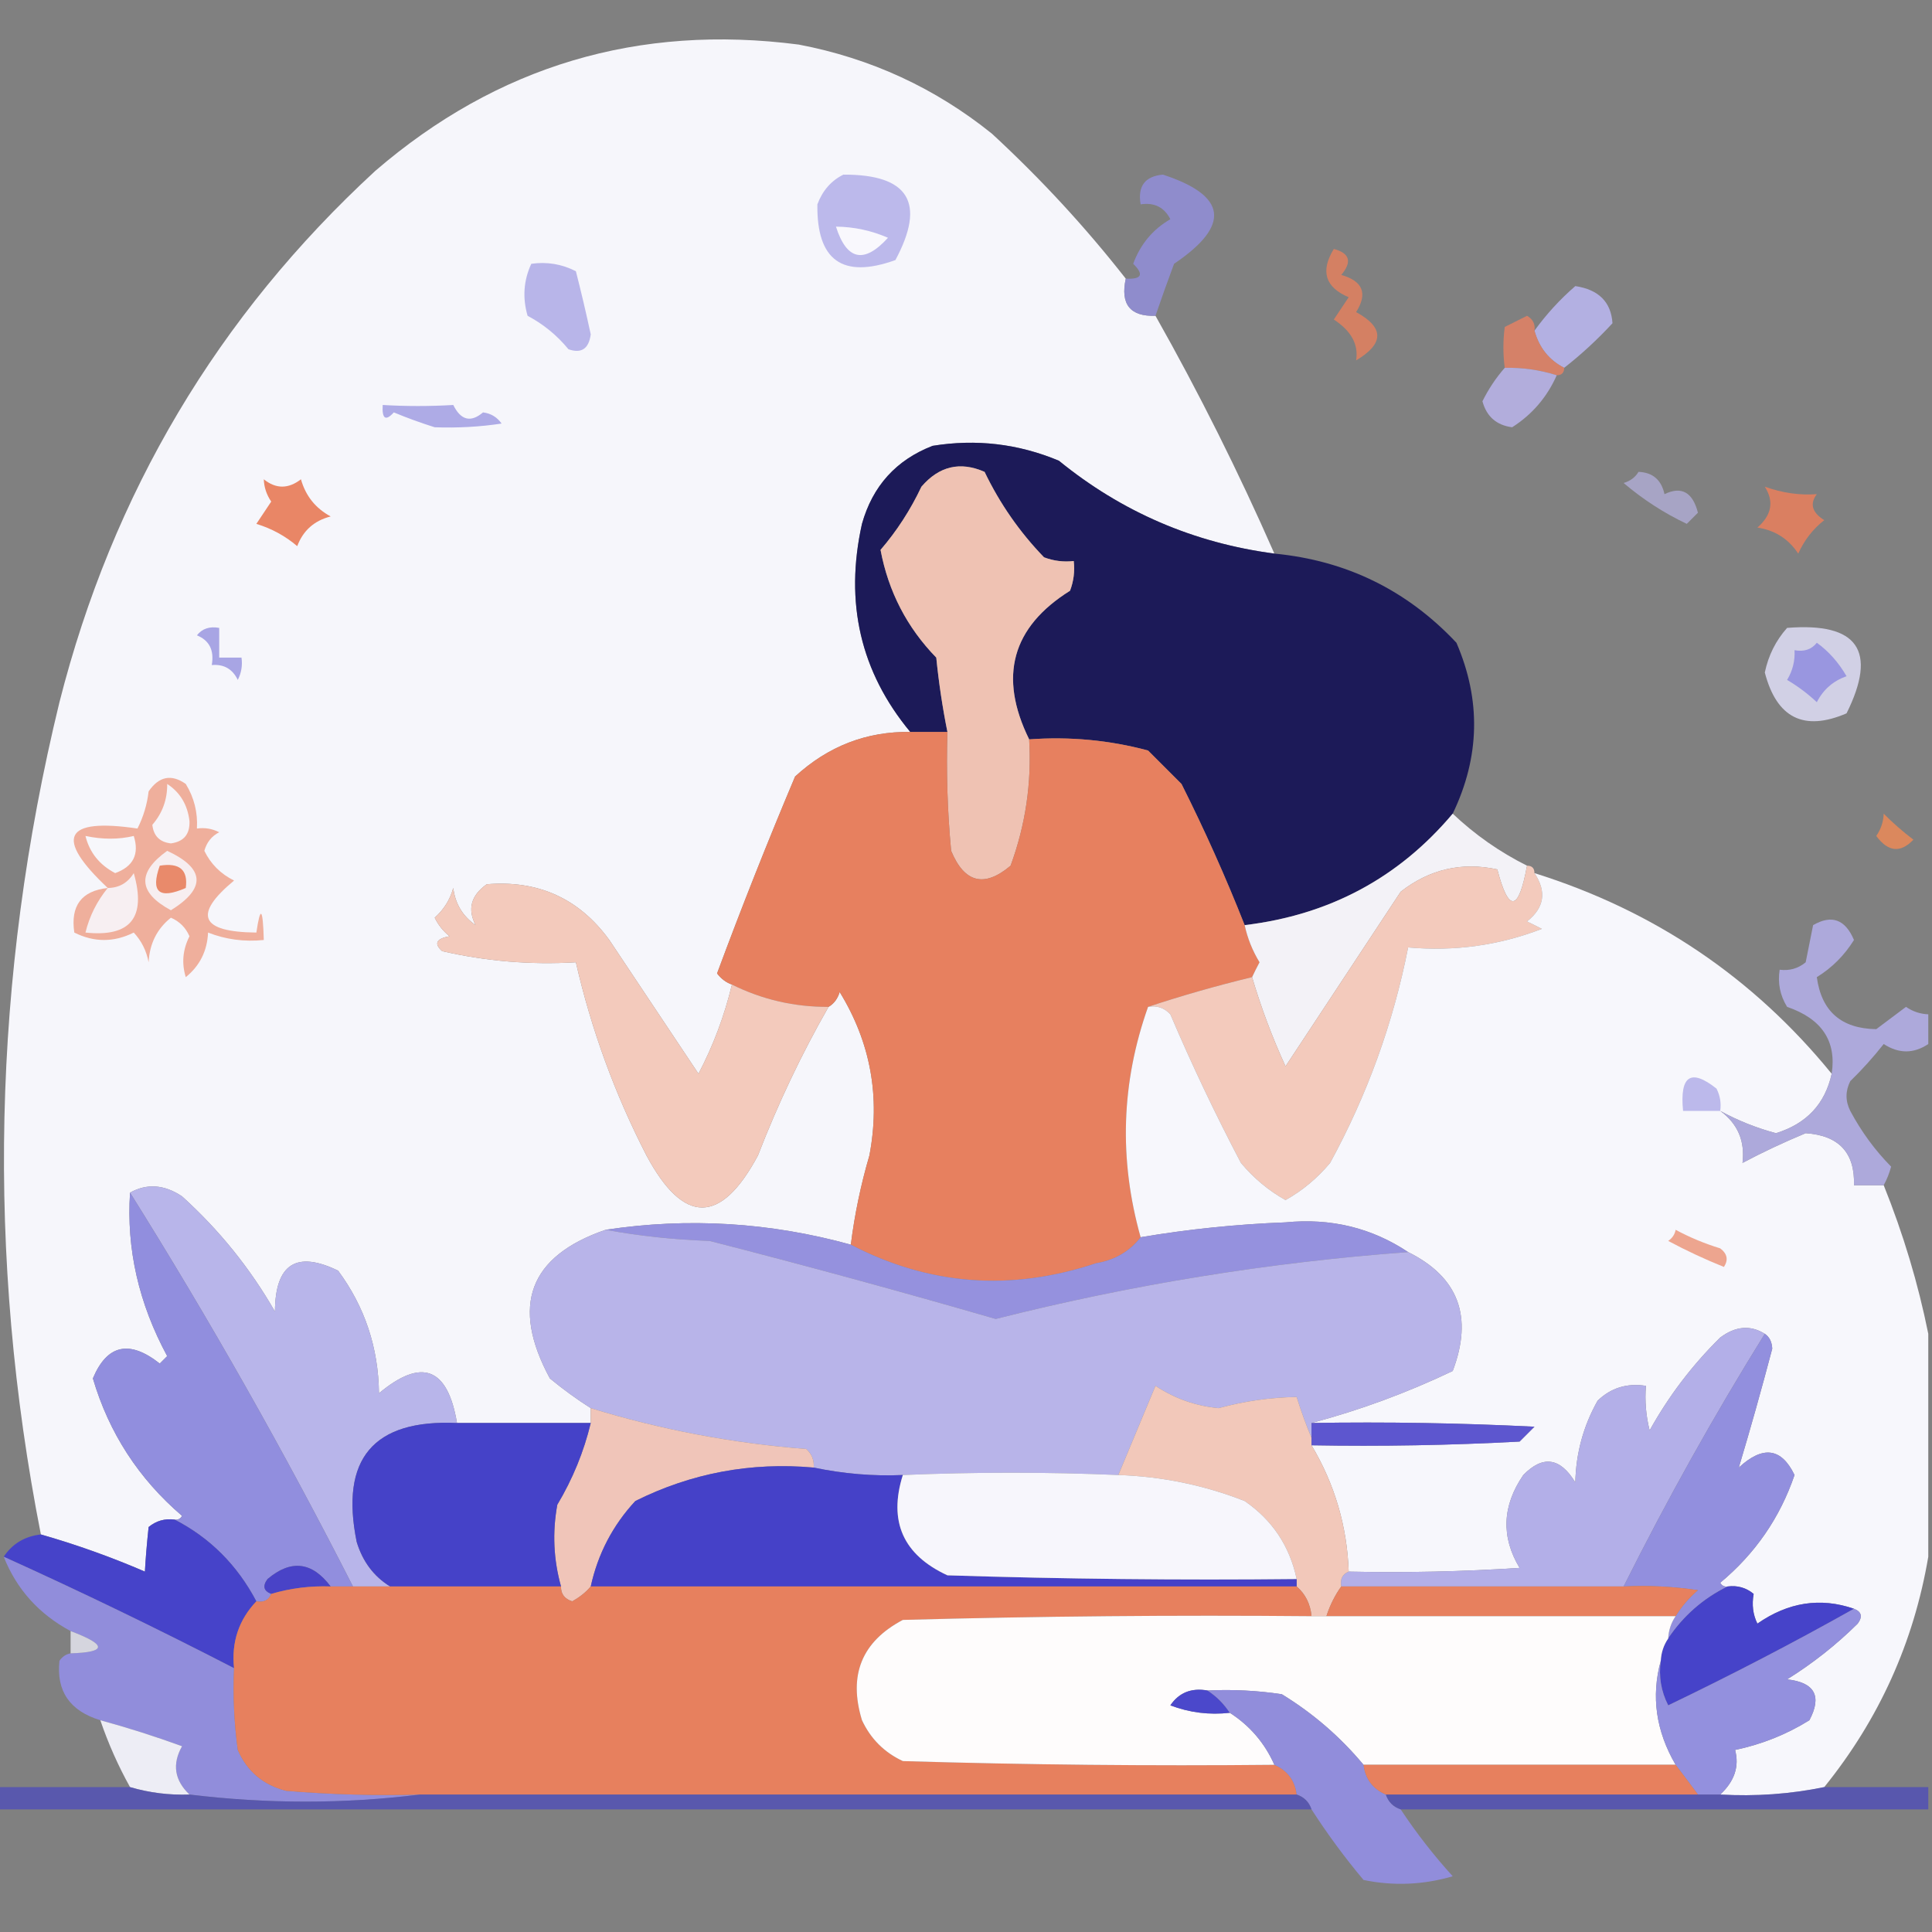<?xml version="1.0" encoding="UTF-8"?>
<!DOCTYPE svg PUBLIC "-//W3C//DTD SVG 1.1//EN" "http://www.w3.org/Graphics/SVG/1.1/DTD/svg11.dtd">
<svg xmlns="http://www.w3.org/2000/svg" version="1.1" width="260px" height="260px" style="shape-rendering:geometricPrecision; text-rendering:geometricPrecision; image-rendering:optimizeQuality; fill-rule:evenodd; clip-rule:evenodd" xmlns:xlink="http://www.w3.org/1999/xlink">
<rect width="100%" height="100%" fill="#808080" stroke="none"/>
<g><path style="opacity:0.992" fill="#f7f7fc" d="M 151.5,37.5 C 150.756,40.95 152.09,42.616 155.5,42.5C 161.345,52.857 166.678,63.523 171.5,74.5C 160.631,73.064 150.964,68.897 142.5,62C 137.028,59.715 131.362,59.048 125.5,60C 120.6,61.902 117.433,65.402 116,70.5C 113.64,81.101 115.807,90.434 122.5,98.5C 116.618,98.415 111.451,100.415 107,104.5C 103.3,113.271 99.799,122.104 96.5,131C 97.044,131.717 97.711,132.217 98.5,132.5C 97.488,136.704 95.988,140.704 94,144.5C 90,138.5 86,132.5 82,126.5C 77.941,120.921 72.441,118.421 65.5,119C 63.386,120.498 62.886,122.331 64,124.5C 62.26,123.284 61.26,121.618 61,119.5C 60.56,121.076 59.727,122.41 58.5,123.5C 58.977,124.478 59.643,125.311 60.5,126C 58.699,126.317 58.366,126.984 59.5,128C 65.407,129.361 71.407,129.861 77.5,129.5C 79.574,138.553 82.74,147.22 87,155.5C 92,164.833 97,164.833 102,155.5C 104.708,148.506 107.874,141.839 111.5,135.5C 112.222,135.082 112.722,134.416 113,133.5C 117.166,140.294 118.499,147.627 117,155.5C 115.844,159.44 115.01,163.44 114.5,167.5C 103.611,164.49 92.611,163.823 81.5,165.5C 71.208,169.043 68.708,175.71 74,185.5C 75.774,186.965 77.608,188.298 79.5,189.5C 79.5,190.167 79.5,190.833 79.5,191.5C 73.5,191.5 67.5,191.5 61.5,191.5C 60.25,184.022 56.75,182.689 51,187.5C 50.927,181.357 49.093,175.857 45.5,171C 39.877,168.272 37.043,170.105 37,176.5C 33.673,170.693 29.506,165.526 24.5,161C 22.105,159.402 19.772,159.236 17.5,160.5C 17.001,168.077 18.668,175.411 22.5,182.5C 22.167,182.833 21.833,183.167 21.5,183.5C 17.411,180.274 14.411,180.941 12.5,185.5C 14.661,192.834 18.661,199.001 24.5,204C 24.272,204.399 23.938,204.565 23.5,204.5C 22.178,204.33 21.011,204.663 20,205.5C 19.761,207.761 19.594,209.761 19.5,211.5C 14.915,209.523 10.248,207.856 5.5,206.5C -1.869,168.967 -1.036,131.634 8,94.5C 15.149,66.349 29.316,42.516 50.5,23C 66.911,8.865 85.911,3.198 107.5,6C 117.197,7.85 125.864,11.85 133.5,18C 140.074,24.07 146.074,30.57 151.5,37.5 Z"/></g>
<g><path style="opacity:1" fill="#bcb9eb" d="M 113.5,23.5 C 122.306,23.464 124.639,27.297 120.5,35C 113.388,37.554 109.888,35.054 110,27.5C 110.69,25.65 111.856,24.316 113.5,23.5 Z"/></g>
<g><path style="opacity:0.828" fill="#928edc" d="M 155.5,42.5 C 152.09,42.616 150.756,40.95 151.5,37.5C 153.648,37.611 153.981,36.944 152.5,35.5C 153.473,32.865 155.14,30.865 157.5,29.5C 156.68,27.889 155.346,27.222 153.5,27.5C 153.085,25.052 154.085,23.719 156.5,23.5C 165.157,26.332 165.657,30.332 158,35.5C 157.098,37.927 156.264,40.26 155.5,42.5 Z"/></g>
<g><path style="opacity:1" fill="#f9f8fd" d="M 112.5,30.5 C 114.927,30.523 117.26,31.023 119.5,32C 116.282,35.538 113.948,35.038 112.5,30.5 Z"/></g>
<g><path style="opacity:0.825" fill="#e6815e" d="M 179.5,33.5 C 181.652,34.077 181.985,35.243 180.5,37C 183.416,37.827 184.083,39.494 182.5,42C 186.296,44.074 186.296,46.241 182.5,48.5C 182.846,46.366 181.846,44.533 179.5,43C 180.167,42 180.833,41 181.5,40C 178.331,38.658 177.665,36.492 179.5,33.5 Z"/></g>
<g><path style="opacity:0.952" fill="#b6b2e7" d="M 210.5,49.5 C 208.469,48.461 207.136,46.795 206.5,44.5C 208.107,42.282 209.94,40.282 212,38.5C 215.146,38.977 216.813,40.644 217,43.5C 214.963,45.706 212.797,47.706 210.5,49.5 Z"/></g>
<g><path style="opacity:1" fill="#b8b5e9" d="M 71.5,35.5 C 73.604,35.201 75.604,35.534 77.5,36.5C 78.219,39.312 78.886,42.146 79.5,45C 79.237,46.946 78.237,47.612 76.5,47C 74.957,45.122 73.124,43.622 71,42.5C 70.297,40.071 70.463,37.737 71.5,35.5 Z"/></g>
<g><path style="opacity:0.864" fill="#e38265" d="M 206.5,44.5 C 207.136,46.795 208.469,48.461 210.5,49.5C 210.5,50.167 210.167,50.5 209.5,50.5C 207.236,49.781 204.903,49.448 202.5,49.5C 202.262,47.679 202.262,45.846 202.5,44C 203.5,43.5 204.5,43 205.5,42.5C 206.298,42.957 206.631,43.624 206.5,44.5 Z"/></g>
<g><path style="opacity:0.878" fill="#b8b3e8" d="M 202.5,49.5 C 204.903,49.448 207.236,49.781 209.5,50.5C 208.198,53.441 206.198,55.775 203.5,57.5C 201.391,57.225 200.058,56.058 199.5,54C 200.315,52.357 201.315,50.857 202.5,49.5 Z"/></g>
<g><path style="opacity:1" fill="#aeabe6" d="M 51.5,54.5 C 54.647,54.687 57.813,54.687 61,54.5C 62.018,56.564 63.351,56.898 65,55.5C 66.059,55.63 66.892,56.13 67.5,57C 64.602,57.442 61.602,57.609 58.5,57.5C 56.618,56.907 54.785,56.24 53,55.5C 51.893,56.712 51.393,56.379 51.5,54.5 Z"/></g>
<g><path style="opacity:0.996" fill="#1c1a58" d="M 171.5,74.5 C 181.191,75.429 189.357,79.429 196,86.5C 199.331,94.215 199.164,101.881 195.5,109.5C 188.235,118.136 178.901,123.136 167.5,124.5C 164.964,118.071 162.131,111.737 159,105.5C 157.5,104 156,102.5 154.5,101C 149.292,99.603 143.959,99.103 138.5,99.5C 134.338,91.059 136.171,84.393 144,79.5C 144.49,78.207 144.657,76.873 144.5,75.5C 143.127,75.657 141.793,75.49 140.5,75C 137.217,71.603 134.551,67.77 132.5,63.5C 129.213,62.058 126.38,62.725 124,65.5C 122.528,68.617 120.694,71.451 118.5,74C 119.554,79.608 122.054,84.442 126,88.5C 126.339,91.88 126.839,95.213 127.5,98.5C 125.833,98.5 124.167,98.5 122.5,98.5C 115.807,90.434 113.64,81.101 116,70.5C 117.433,65.402 120.6,61.902 125.5,60C 131.362,59.048 137.028,59.715 142.5,62C 150.964,68.897 160.631,73.064 171.5,74.5 Z"/></g>
<g><path style="opacity:1" fill="#e98666" d="M 35.5,64.5 C 37.135,65.815 38.801,65.815 40.5,64.5C 41.132,66.737 42.465,68.403 44.5,69.5C 42.291,70.063 40.791,71.396 40,73.5C 38.4,72.134 36.567,71.134 34.5,70.5C 35.167,69.5 35.833,68.5 36.5,67.5C 35.873,66.583 35.539,65.583 35.5,64.5 Z"/></g>
<g><path style="opacity:0.684" fill="#b9b6e6" d="M 220.5,63.5 C 222.411,63.574 223.578,64.574 224,66.5C 226.292,65.399 227.792,66.232 228.5,69C 228,69.5 227.5,70 227,70.5C 223.95,69.055 221.117,67.222 218.5,65C 219.416,64.722 220.082,64.222 220.5,63.5 Z"/></g>
<g><path style="opacity:0.898" fill="#e47f5e" d="M 237.5,65.5 C 239.871,66.343 242.204,66.676 244.5,66.5C 243.522,67.801 243.855,68.968 245.5,70C 243.976,71.194 242.81,72.694 242,74.5C 240.681,72.513 238.848,71.346 236.5,71C 238.428,69.32 238.761,67.486 237.5,65.5 Z"/></g>
<g><path style="opacity:0.858" fill="#deddf5" d="M 240.5,84.5 C 250.024,83.732 252.691,87.565 248.5,96C 242.761,98.464 239.094,96.631 237.5,90.5C 237.984,88.199 238.984,86.199 240.5,84.5 Z"/></g>
<g><path style="opacity:1" fill="#9996e0" d="M 244.5,86.5 C 246.088,87.641 247.421,89.141 248.5,91C 246.697,91.637 245.364,92.803 244.5,94.5C 243.281,93.354 241.948,92.354 240.5,91.5C 241.246,90.264 241.579,88.93 241.5,87.5C 242.791,87.737 243.791,87.404 244.5,86.5 Z"/></g>
<g><path style="opacity:1" fill="#a8a5e4" d="M 26.5,85.5 C 27.209,84.596 28.209,84.263 29.5,84.5C 29.5,85.833 29.5,87.167 29.5,88.5C 30.5,88.5 31.5,88.5 32.5,88.5C 32.65,89.552 32.483,90.552 32,91.5C 31.29,90.027 30.124,89.36 28.5,89.5C 28.843,87.517 28.177,86.183 26.5,85.5 Z"/></g>
<g><path style="opacity:1" fill="#efc2b3" d="M 138.5,99.5 C 138.849,105.345 138.016,111.012 136,116.5C 132.461,119.488 129.795,118.821 128,114.5C 127.501,109.177 127.334,103.844 127.5,98.5C 126.839,95.213 126.339,91.88 126,88.5C 122.054,84.442 119.554,79.608 118.5,74C 120.694,71.451 122.528,68.617 124,65.5C 126.38,62.725 129.213,62.058 132.5,63.5C 134.551,67.77 137.217,71.603 140.5,75C 141.793,75.49 143.127,75.657 144.5,75.5C 144.657,76.873 144.49,78.207 144,79.5C 136.171,84.393 134.338,91.059 138.5,99.5 Z"/></g>
<g><path style="opacity:1" fill="#e7805f" d="M 122.5,98.5 C 124.167,98.5 125.833,98.5 127.5,98.5C 127.334,103.844 127.501,109.177 128,114.5C 129.795,118.821 132.461,119.488 136,116.5C 138.016,111.012 138.849,105.345 138.5,99.5C 143.959,99.103 149.292,99.603 154.5,101C 156,102.5 157.5,104 159,105.5C 162.131,111.737 164.964,118.071 167.5,124.5C 167.877,126.258 168.544,127.925 169.5,129.5C 169.137,130.183 168.804,130.85 168.5,131.5C 163.676,132.668 159.009,134.002 154.5,135.5C 150.886,145.684 150.552,156.017 153.5,166.5C 152.025,168.41 150.025,169.576 147.5,170C 136.034,173.823 125.034,172.99 114.5,167.5C 115.01,163.44 115.844,159.44 117,155.5C 118.499,147.627 117.166,140.294 113,133.5C 112.722,134.416 112.222,135.082 111.5,135.5C 106.91,135.524 102.577,134.524 98.5,132.5C 97.711,132.217 97.044,131.717 96.5,131C 99.799,122.104 103.3,113.271 107,104.5C 111.451,100.415 116.618,98.415 122.5,98.5 Z"/></g>
<g><path style="opacity:0.992" fill="#f4f3f8" d="M 195.5,109.5 C 198.484,112.326 201.817,114.659 205.5,116.5C 204.365,122.698 203.032,122.864 201.5,117C 196.72,115.97 192.387,116.97 188.5,120C 183.333,127.833 178.167,135.667 173,143.5C 171.209,139.589 169.709,135.589 168.5,131.5C 168.804,130.85 169.137,130.183 169.5,129.5C 168.544,127.925 167.877,126.258 167.5,124.5C 178.901,123.136 188.235,118.136 195.5,109.5 Z"/></g>
<g><path style="opacity:0.852" fill="#ea8957" d="M 253.5,109.5 C 254.718,110.731 256.051,111.898 257.5,113C 255.76,114.827 254.093,114.66 252.5,112.5C 253.127,111.583 253.461,110.583 253.5,109.5 Z"/></g>
<g><path style="opacity:1" fill="#f3cabc" d="M 205.5,116.5 C 206.167,116.5 206.5,116.833 206.5,117.5C 208.168,119.991 207.834,122.158 205.5,124C 206.167,124.333 206.833,124.667 207.5,125C 201.732,127.228 195.732,128.061 189.5,127.5C 187.491,137.693 183.991,147.36 179,156.5C 177.281,158.557 175.281,160.224 173,161.5C 170.719,160.224 168.719,158.557 167,156.5C 163.56,149.955 160.394,143.288 157.5,136.5C 156.675,135.614 155.675,135.281 154.5,135.5C 159.009,134.002 163.676,132.668 168.5,131.5C 169.709,135.589 171.209,139.589 173,143.5C 178.167,135.667 183.333,127.833 188.5,120C 192.387,116.97 196.72,115.97 201.5,117C 203.032,122.864 204.365,122.698 205.5,116.5 Z"/></g>
<g><path style="opacity:1" fill="#f3cabc" d="M 98.5,132.5 C 102.577,134.524 106.91,135.524 111.5,135.5C 107.874,141.839 104.708,148.506 102,155.5C 97,164.833 92,164.833 87,155.5C 82.74,147.22 79.574,138.553 77.5,129.5C 71.407,129.861 65.407,129.361 59.5,128C 58.366,126.984 58.699,126.317 60.5,126C 59.643,125.311 58.977,124.478 58.5,123.5C 59.727,122.41 60.56,121.076 61,119.5C 61.26,121.618 62.26,123.284 64,124.5C 62.886,122.331 63.386,120.498 65.5,119C 72.441,118.421 77.941,120.921 82,126.5C 86,132.5 90,138.5 94,144.5C 95.988,140.704 97.488,136.704 98.5,132.5 Z"/></g>
<g><path style="opacity:0.993" fill="#f7f7fc" d="M 206.5,117.5 C 222.606,122.541 235.939,131.541 246.5,144.5C 245.612,148.565 243.112,151.231 239,152.5C 236.323,151.778 233.823,150.778 231.5,149.5C 233.85,151.213 234.85,153.547 234.5,156.5C 237.151,155.089 239.985,153.756 243,152.5C 247.474,152.804 249.64,155.137 249.5,159.5C 250.833,159.5 252.167,159.5 253.5,159.5C 256.138,166.068 258.138,172.734 259.5,179.5C 259.5,189.5 259.5,199.5 259.5,209.5C 257.542,221.034 252.875,231.367 245.5,240.5C 240.93,241.441 236.263,241.774 231.5,241.5C 233.423,239.712 234.089,237.712 233.5,235.5C 237.095,234.748 240.428,233.414 243.5,231.5C 245.222,228.251 244.222,226.418 240.5,226C 243.939,223.861 247.106,221.361 250,218.5C 250.692,217.563 250.525,216.897 249.5,216.5C 244.99,214.942 240.656,215.609 236.5,218.5C 235.904,217.284 235.737,215.951 236,214.5C 234.989,213.663 233.822,213.33 232.5,213.5C 232.062,213.565 231.728,213.399 231.5,213C 236.205,209.084 239.538,204.251 241.5,198.5C 239.737,194.838 237.237,194.505 234,197.5C 235.559,192.305 237.059,186.971 238.5,181.5C 238.457,180.584 238.124,179.917 237.5,179.5C 235.565,178.291 233.565,178.458 231.5,180C 227.727,183.718 224.56,187.884 222,192.5C 221.505,190.527 221.338,188.527 221.5,186.5C 218.956,186.104 216.789,186.771 215,188.5C 213.084,191.898 212.084,195.565 212,199.5C 209.966,196.141 207.632,195.808 205,198.5C 202.157,202.652 201.99,206.819 204.5,211C 196.841,211.5 189.174,211.666 181.5,211.5C 181.292,205.414 179.626,199.748 176.5,194.5C 185.839,194.666 195.173,194.5 204.5,194C 205.167,193.333 205.833,192.667 206.5,192C 196.506,191.5 186.506,191.334 176.5,191.5C 182.988,189.78 189.321,187.446 195.5,184.5C 198.274,177.191 196.274,171.858 189.5,168.5C 184.596,165.233 179.096,163.9 173,164.5C 166.448,164.746 159.948,165.413 153.5,166.5C 150.552,156.017 150.886,145.684 154.5,135.5C 155.675,135.281 156.675,135.614 157.5,136.5C 160.394,143.288 163.56,149.955 167,156.5C 168.719,158.557 170.719,160.224 173,161.5C 175.281,160.224 177.281,158.557 179,156.5C 183.991,147.36 187.491,137.693 189.5,127.5C 195.732,128.061 201.732,127.228 207.5,125C 206.833,124.667 206.167,124.333 205.5,124C 207.834,122.158 208.168,119.991 206.5,117.5 Z"/></g>
<g><path style="opacity:1" fill="#efaf9c" d="M 14.5,119.5 C 7.281,112.709 8.615,110.042 18.5,111.5C 19.298,109.922 19.798,108.256 20,106.5C 21.396,104.473 23.062,104.14 25,105.5C 26.128,107.345 26.628,109.345 26.5,111.5C 27.552,111.351 28.552,111.517 29.5,112C 28.484,112.519 27.818,113.353 27.5,114.5C 28.36,116.272 29.693,117.605 31.5,118.5C 25.956,123.099 26.956,125.432 34.5,125.5C 35.045,121.828 35.378,122.162 35.5,126.5C 32.881,126.768 30.381,126.435 28,125.5C 27.887,127.974 26.887,129.974 25,131.5C 24.424,129.623 24.591,127.789 25.5,126C 24.991,124.831 24.158,123.998 23,123.5C 21.129,124.997 20.129,126.997 20,129.5C 19.71,127.956 19.044,126.623 18,125.5C 15.333,126.833 12.667,126.833 10,125.5C 9.467,121.888 10.966,119.888 14.5,119.5 Z"/></g>
<g><path style="opacity:1" fill="#f7eff2" d="M 14.5,119.5 C 16.017,119.489 17.184,118.823 18,117.5C 19.72,123.477 17.554,126.144 11.5,125.5C 12.044,123.284 13.044,121.284 14.5,119.5 Z"/></g>
<g><path style="opacity:1" fill="#f7eef0" d="M 22.5,114.5 C 27.594,116.872 27.761,119.539 23,122.5C 18.578,120.105 18.412,117.438 22.5,114.5 Z"/></g>
<g><path style="opacity:1" fill="#e98a6b" d="M 21.5,116.5 C 24.166,116.066 25.333,117.066 25,119.5C 21.403,121.066 20.237,120.066 21.5,116.5 Z"/></g>
<g><path style="opacity:1" fill="#f7f7fb" d="M 11.5,112.5 C 13.807,112.986 15.973,112.986 18,112.5C 18.775,114.949 17.942,116.616 15.5,117.5C 13.389,116.395 12.055,114.729 11.5,112.5 Z"/></g>
<g><path style="opacity:1" fill="#f7f4f8" d="M 22.5,105.5 C 24.243,106.641 25.243,108.308 25.5,110.5C 25.566,112.266 24.732,113.266 23,113.5C 21.5,113.333 20.667,112.5 20.5,111C 21.856,109.433 22.523,107.6 22.5,105.5 Z"/></g>
<g><path style="opacity:0.886" fill="#b2aee6" d="M 259.5,136.5 C 259.5,137.833 259.5,139.167 259.5,140.5C 257.532,141.819 255.532,141.819 253.5,140.5C 252.099,142.277 250.599,143.944 249,145.5C 248.333,146.833 248.333,148.167 249,149.5C 250.501,152.308 252.334,154.808 254.5,157C 254.257,157.902 253.923,158.735 253.5,159.5C 252.167,159.5 250.833,159.5 249.5,159.5C 249.64,155.137 247.474,152.804 243,152.5C 239.985,153.756 237.151,155.089 234.5,156.5C 234.85,153.547 233.85,151.213 231.5,149.5C 233.823,150.778 236.323,151.778 239,152.5C 243.112,151.231 245.612,148.565 246.5,144.5C 247.17,140.101 245.17,137.101 240.5,135.5C 239.548,133.955 239.215,132.288 239.5,130.5C 240.822,130.67 241.989,130.337 243,129.5C 243.333,127.833 243.667,126.167 244,124.5C 246.493,123.054 248.327,123.721 249.5,126.5C 248.204,128.579 246.538,130.246 244.5,131.5C 245.122,136.095 247.789,138.428 252.5,138.5C 253.833,137.5 255.167,136.5 256.5,135.5C 257.417,136.127 258.417,136.461 259.5,136.5 Z"/></g>
<g><path style="opacity:1" fill="#bcb9eb" d="M 231.5,149.5 C 229.833,149.5 228.167,149.5 226.5,149.5C 226.038,144.756 227.538,143.756 231,146.5C 231.483,147.448 231.649,148.448 231.5,149.5 Z"/></g>
<g><path style="opacity:1" fill="#b8b5ea" d="M 17.5,160.5 C 19.772,159.236 22.105,159.402 24.5,161C 29.506,165.526 33.673,170.693 37,176.5C 37.043,170.105 39.877,168.272 45.5,171C 49.093,175.857 50.927,181.357 51,187.5C 56.75,182.689 60.25,184.022 61.5,191.5C 50.239,190.993 45.739,196.326 48,207.5C 48.804,210.146 50.304,212.146 52.5,213.5C 50.833,213.5 49.167,213.5 47.5,213.5C 38.256,195.339 28.256,177.672 17.5,160.5 Z"/></g>
<g><path style="opacity:1" fill="#918ede" d="M 17.5,160.5 C 28.256,177.672 38.256,195.339 47.5,213.5C 46.5,213.5 45.5,213.5 44.5,213.5C 41.995,210.163 39.161,209.83 36,212.5C 35.308,213.437 35.475,214.103 36.5,214.5C 36.158,215.338 35.492,215.672 34.5,215.5C 31.921,210.61 28.254,206.944 23.5,204.5C 23.938,204.565 24.272,204.399 24.5,204C 18.661,199.001 14.661,192.834 12.5,185.5C 14.411,180.941 17.411,180.274 21.5,183.5C 21.833,183.167 22.167,182.833 22.5,182.5C 18.668,175.411 17.001,168.077 17.5,160.5 Z"/></g>
<g><path style="opacity:1" fill="#9591de" d="M 114.5,167.5 C 125.034,172.99 136.034,173.823 147.5,170C 150.025,169.576 152.025,168.41 153.5,166.5C 159.948,165.413 166.448,164.746 173,164.5C 179.096,163.9 184.596,165.233 189.5,168.5C 170.757,169.881 152.257,172.881 134,177.5C 121.234,173.801 108.401,170.301 95.5,167C 90.649,166.826 85.982,166.326 81.5,165.5C 92.611,163.823 103.611,164.49 114.5,167.5 Z"/></g>
<g><path style="opacity:1" fill="#b8b4e9" d="M 81.5,165.5 C 85.982,166.326 90.649,166.826 95.5,167C 108.401,170.301 121.234,173.801 134,177.5C 152.257,172.881 170.757,169.881 189.5,168.5C 196.274,171.858 198.274,177.191 195.5,184.5C 189.321,187.446 182.988,189.78 176.5,191.5C 176.5,192.167 176.5,192.833 176.5,193.5C 175.776,191.782 175.109,189.948 174.5,188C 170.988,188.05 167.488,188.55 164,189.5C 160.929,189.216 158.095,188.216 155.5,186.5C 153.828,190.519 152.162,194.519 150.5,198.5C 140.977,198.092 131.311,198.092 121.5,198.5C 117.554,198.677 113.554,198.344 109.5,197.5C 109.586,196.504 109.252,195.671 108.5,195C 98.582,194.228 88.916,192.395 79.5,189.5C 77.608,188.298 75.774,186.965 74,185.5C 68.708,175.71 71.208,169.043 81.5,165.5 Z"/></g>
<g><path style="opacity:1" fill="#eda58f" d="M 225.5,165.5 C 227.372,166.511 229.372,167.345 231.5,168C 232.451,168.718 232.617,169.551 232,170.5C 229.452,169.476 226.952,168.31 224.5,167C 225.056,166.617 225.389,166.117 225.5,165.5 Z"/></g>
<g><path style="opacity:1" fill="#b3afe8" d="M 237.5,179.5 C 230.663,190.502 224.33,201.836 218.5,213.5C 205.833,213.5 193.167,213.5 180.5,213.5C 180.328,212.508 180.662,211.842 181.5,211.5C 189.174,211.666 196.841,211.5 204.5,211C 201.99,206.819 202.157,202.652 205,198.5C 207.632,195.808 209.966,196.141 212,199.5C 212.084,195.565 213.084,191.898 215,188.5C 216.789,186.771 218.956,186.104 221.5,186.5C 221.338,188.527 221.505,190.527 222,192.5C 224.56,187.884 227.727,183.718 231.5,180C 233.565,178.458 235.565,178.291 237.5,179.5 Z"/></g>
<g><path style="opacity:1" fill="#928fde" d="M 237.5,179.5 C 238.124,179.917 238.457,180.584 238.5,181.5C 237.059,186.971 235.559,192.305 234,197.5C 237.237,194.505 239.737,194.838 241.5,198.5C 239.538,204.251 236.205,209.084 231.5,213C 231.728,213.399 232.062,213.565 232.5,213.5C 229.216,215.117 226.549,217.45 224.5,220.5C 224.557,219.391 224.89,218.391 225.5,217.5C 226.29,216.206 227.29,215.039 228.5,214C 225.183,213.502 221.85,213.335 218.5,213.5C 224.33,201.836 230.663,190.502 237.5,179.5 Z"/></g>
<g><path style="opacity:1" fill="#f2c8ba" d="M 176.5,193.5 C 176.5,193.833 176.5,194.167 176.5,194.5C 179.626,199.748 181.292,205.414 181.5,211.5C 180.662,211.842 180.328,212.508 180.5,213.5C 179.655,214.671 178.989,216.005 178.5,217.5C 177.833,217.5 177.167,217.5 176.5,217.5C 176.34,215.847 175.674,214.514 174.5,213.5C 174.5,213.167 174.5,212.833 174.5,212.5C 173.555,208.058 171.221,204.558 167.5,202C 162.049,199.863 156.382,198.697 150.5,198.5C 152.162,194.519 153.828,190.519 155.5,186.5C 158.095,188.216 160.929,189.216 164,189.5C 167.488,188.55 170.988,188.05 174.5,188C 175.109,189.948 175.776,191.782 176.5,193.5 Z"/></g>
<g><path style="opacity:1" fill="#f0c5b9" d="M 79.5,189.5 C 88.916,192.395 98.582,194.228 108.5,195C 109.252,195.671 109.586,196.504 109.5,197.5C 101.034,196.744 93.034,198.244 85.5,202C 82.461,205.279 80.461,209.113 79.5,213.5C 78.844,214.278 78.011,214.944 77,215.5C 75.97,215.164 75.47,214.497 75.5,213.5C 74.489,209.888 74.322,206.221 75,202.5C 77.074,199.025 78.574,195.358 79.5,191.5C 79.5,190.833 79.5,190.167 79.5,189.5 Z"/></g>
<g><path style="opacity:1" fill="#4542c8" d="M 61.5,191.5 C 67.5,191.5 73.5,191.5 79.5,191.5C 78.574,195.358 77.074,199.025 75,202.5C 74.322,206.221 74.489,209.888 75.5,213.5C 67.833,213.5 60.167,213.5 52.5,213.5C 50.304,212.146 48.804,210.146 48,207.5C 45.739,196.326 50.239,190.993 61.5,191.5 Z"/></g>
<g><path style="opacity:1" fill="#5d56cf" d="M 176.5,191.5 C 186.506,191.334 196.506,191.5 206.5,192C 205.833,192.667 205.167,193.333 204.5,194C 195.173,194.5 185.839,194.666 176.5,194.5C 176.5,194.167 176.5,193.833 176.5,193.5C 176.5,192.833 176.5,192.167 176.5,191.5 Z"/></g>
<g><path style="opacity:1" fill="#4541c8" d="M 109.5,197.5 C 113.554,198.344 117.554,198.677 121.5,198.5C 119.54,204.748 121.54,209.248 127.5,212C 143.163,212.5 158.83,212.667 174.5,212.5C 174.5,212.833 174.5,213.167 174.5,213.5C 142.833,213.5 111.167,213.5 79.5,213.5C 80.461,209.113 82.461,205.279 85.5,202C 93.034,198.244 101.034,196.744 109.5,197.5 Z"/></g>
<g><path style="opacity:1" fill="#f7f6fc" d="M 150.5,198.5 C 156.382,198.697 162.049,199.863 167.5,202C 171.221,204.558 173.555,208.058 174.5,212.5C 158.83,212.667 143.163,212.5 127.5,212C 121.54,209.248 119.54,204.748 121.5,198.5C 131.311,198.092 140.977,198.092 150.5,198.5 Z"/></g>
<g><path style="opacity:0.992" fill="#4643c9" d="M 23.5,204.5 C 28.254,206.944 31.921,210.61 34.5,215.5C 32.129,217.997 31.129,220.997 31.5,224.5C 21.32,219.244 10.986,214.244 0.5,209.5C 1.659,207.75 3.326,206.75 5.5,206.5C 10.248,207.856 14.915,209.523 19.5,211.5C 19.594,209.761 19.761,207.761 20,205.5C 21.011,204.663 22.178,204.33 23.5,204.5 Z"/></g>
<g><path style="opacity:0.983" fill="#918ddc" d="M 0.5,209.5 C 10.986,214.244 21.32,219.244 31.5,224.5C 31.335,228.182 31.501,231.848 32,235.5C 33.251,238.381 35.417,240.214 38.5,241C 44.491,241.499 50.491,241.666 56.5,241.5C 46.307,242.772 35.974,242.772 25.5,241.5C 23.478,239.581 23.144,237.414 24.5,235C 20.873,233.677 17.207,232.511 13.5,231.5C 9.395,230.252 7.562,227.585 8,223.5C 8.383,222.944 8.883,222.611 9.5,222.5C 14.421,222.354 14.421,221.354 9.5,219.5C 5.251,217.227 2.251,213.894 0.5,209.5 Z"/></g>
<g><path style="opacity:1" fill="#4943c7" d="M 44.5,213.5 C 41.763,213.401 39.096,213.735 36.5,214.5C 35.475,214.103 35.308,213.437 36,212.5C 39.161,209.83 41.995,210.163 44.5,213.5 Z"/></g>
<g><path style="opacity:1" fill="#e7805e" d="M 44.5,213.5 C 45.5,213.5 46.5,213.5 47.5,213.5C 49.167,213.5 50.833,213.5 52.5,213.5C 60.167,213.5 67.833,213.5 75.5,213.5C 75.47,214.497 75.97,215.164 77,215.5C 78.011,214.944 78.844,214.278 79.5,213.5C 111.167,213.5 142.833,213.5 174.5,213.5C 175.674,214.514 176.34,215.847 176.5,217.5C 158.164,217.333 139.83,217.5 121.5,218C 115.975,220.919 114.142,225.419 116,231.5C 117.167,234 119,235.833 121.5,237C 138.163,237.5 154.83,237.667 171.5,237.5C 173.262,238.262 174.262,239.596 174.5,241.5C 135.167,241.5 95.833,241.5 56.5,241.5C 50.491,241.666 44.491,241.499 38.5,241C 35.417,240.214 33.251,238.381 32,235.5C 31.501,231.848 31.335,228.182 31.5,224.5C 31.129,220.997 32.129,217.997 34.5,215.5C 35.492,215.672 36.158,215.338 36.5,214.5C 39.096,213.735 41.763,213.401 44.5,213.5 Z"/></g>
<g><path style="opacity:1" fill="#e7805e" d="M 180.5,213.5 C 193.167,213.5 205.833,213.5 218.5,213.5C 221.85,213.335 225.183,213.502 228.5,214C 227.29,215.039 226.29,216.206 225.5,217.5C 209.833,217.5 194.167,217.5 178.5,217.5C 178.989,216.005 179.655,214.671 180.5,213.5 Z"/></g>
<g><path style="opacity:1" fill="#4643c9" d="M 232.5,213.5 C 233.822,213.33 234.989,213.663 236,214.5C 235.737,215.951 235.904,217.284 236.5,218.5C 240.656,215.609 244.99,214.942 249.5,216.5C 241.385,221.059 233.052,225.392 224.5,229.5C 223.534,227.604 223.201,225.604 223.5,223.5C 223.557,222.391 223.89,221.391 224.5,220.5C 226.549,217.45 229.216,215.117 232.5,213.5 Z"/></g>
<g><path style="opacity:1" fill="#fefcfc" d="M 176.5,217.5 C 177.167,217.5 177.833,217.5 178.5,217.5C 194.167,217.5 209.833,217.5 225.5,217.5C 224.89,218.391 224.557,219.391 224.5,220.5C 223.89,221.391 223.557,222.391 223.5,223.5C 222.183,228.287 222.85,232.954 225.5,237.5C 211.5,237.5 197.5,237.5 183.5,237.5C 180.363,233.734 176.696,230.567 172.5,228C 169.183,227.502 165.85,227.335 162.5,227.5C 160.335,227.116 158.668,227.783 157.5,229.5C 160.086,230.48 162.753,230.813 165.5,230.5C 168.2,232.234 170.2,234.568 171.5,237.5C 154.83,237.667 138.163,237.5 121.5,237C 119,235.833 117.167,234 116,231.5C 114.142,225.419 115.975,220.919 121.5,218C 139.83,217.5 158.164,217.333 176.5,217.5 Z"/></g>
<g><path style="opacity:1" fill="#9390de" d="M 249.5,216.5 C 250.525,216.897 250.692,217.563 250,218.5C 247.106,221.361 243.939,223.861 240.5,226C 244.222,226.418 245.222,228.251 243.5,231.5C 240.428,233.414 237.095,234.748 233.5,235.5C 234.089,237.712 233.423,239.712 231.5,241.5C 230.5,241.5 229.5,241.5 228.5,241.5C 227.488,240.128 226.488,238.795 225.5,237.5C 222.85,232.954 222.183,228.287 223.5,223.5C 223.201,225.604 223.534,227.604 224.5,229.5C 233.052,225.392 241.385,221.059 249.5,216.5 Z"/></g>
<g><path style="opacity:0.767" fill="#eeeefa" d="M 9.5,219.5 C 14.421,221.354 14.421,222.354 9.5,222.5C 9.5,221.5 9.5,220.5 9.5,219.5 Z"/></g>
<g><path style="opacity:1" fill="#4b48cb" d="M 162.5,227.5 C 163.694,228.272 164.694,229.272 165.5,230.5C 162.753,230.813 160.086,230.48 157.5,229.5C 158.668,227.783 160.335,227.116 162.5,227.5 Z"/></g>
<g><path style="opacity:0.974" fill="#928edd" d="M 162.5,227.5 C 165.85,227.335 169.183,227.502 172.5,228C 176.696,230.567 180.363,233.734 183.5,237.5C 183.738,239.404 184.738,240.738 186.5,241.5C 186.833,242.5 187.5,243.167 188.5,243.5C 190.583,246.651 192.916,249.651 195.5,252.5C 191.541,253.66 187.541,253.827 183.5,253C 180.949,249.956 178.616,246.789 176.5,243.5C 176.167,242.5 175.5,241.833 174.5,241.5C 174.262,239.596 173.262,238.262 171.5,237.5C 170.2,234.568 168.2,232.234 165.5,230.5C 164.694,229.272 163.694,228.272 162.5,227.5 Z"/></g>
<g><path style="opacity:0.945" fill="#f3f3fb" d="M 13.5,231.5 C 17.207,232.511 20.873,233.677 24.5,235C 23.144,237.414 23.478,239.581 25.5,241.5C 22.763,241.599 20.096,241.265 17.5,240.5C 15.909,237.648 14.576,234.648 13.5,231.5 Z"/></g>
<g><path style="opacity:1" fill="#e7805e" d="M 183.5,237.5 C 197.5,237.5 211.5,237.5 225.5,237.5C 226.488,238.795 227.488,240.128 228.5,241.5C 214.5,241.5 200.5,241.5 186.5,241.5C 184.738,240.738 183.738,239.404 183.5,237.5 Z"/></g>
<g><path style="opacity:0.627" fill="#4241c7" d="M -0.5,240.5 C 5.5,240.5 11.5,240.5 17.5,240.5C 20.096,241.265 22.763,241.599 25.5,241.5C 35.974,242.772 46.307,242.772 56.5,241.5C 95.833,241.5 135.167,241.5 174.5,241.5C 175.5,241.833 176.167,242.5 176.5,243.5C 117.5,243.5 58.5,243.5 -0.5,243.5C -0.5,242.5 -0.5,241.5 -0.5,240.5 Z"/></g>
<g><path style="opacity:0.627" fill="#413fc7" d="M 245.5,240.5 C 250.167,240.5 254.833,240.5 259.5,240.5C 259.5,241.5 259.5,242.5 259.5,243.5C 235.833,243.5 212.167,243.5 188.5,243.5C 187.5,243.167 186.833,242.5 186.5,241.5C 200.5,241.5 214.5,241.5 228.5,241.5C 229.5,241.5 230.5,241.5 231.5,241.5C 236.263,241.774 240.93,241.441 245.5,240.5 Z"/></g>
</svg>
